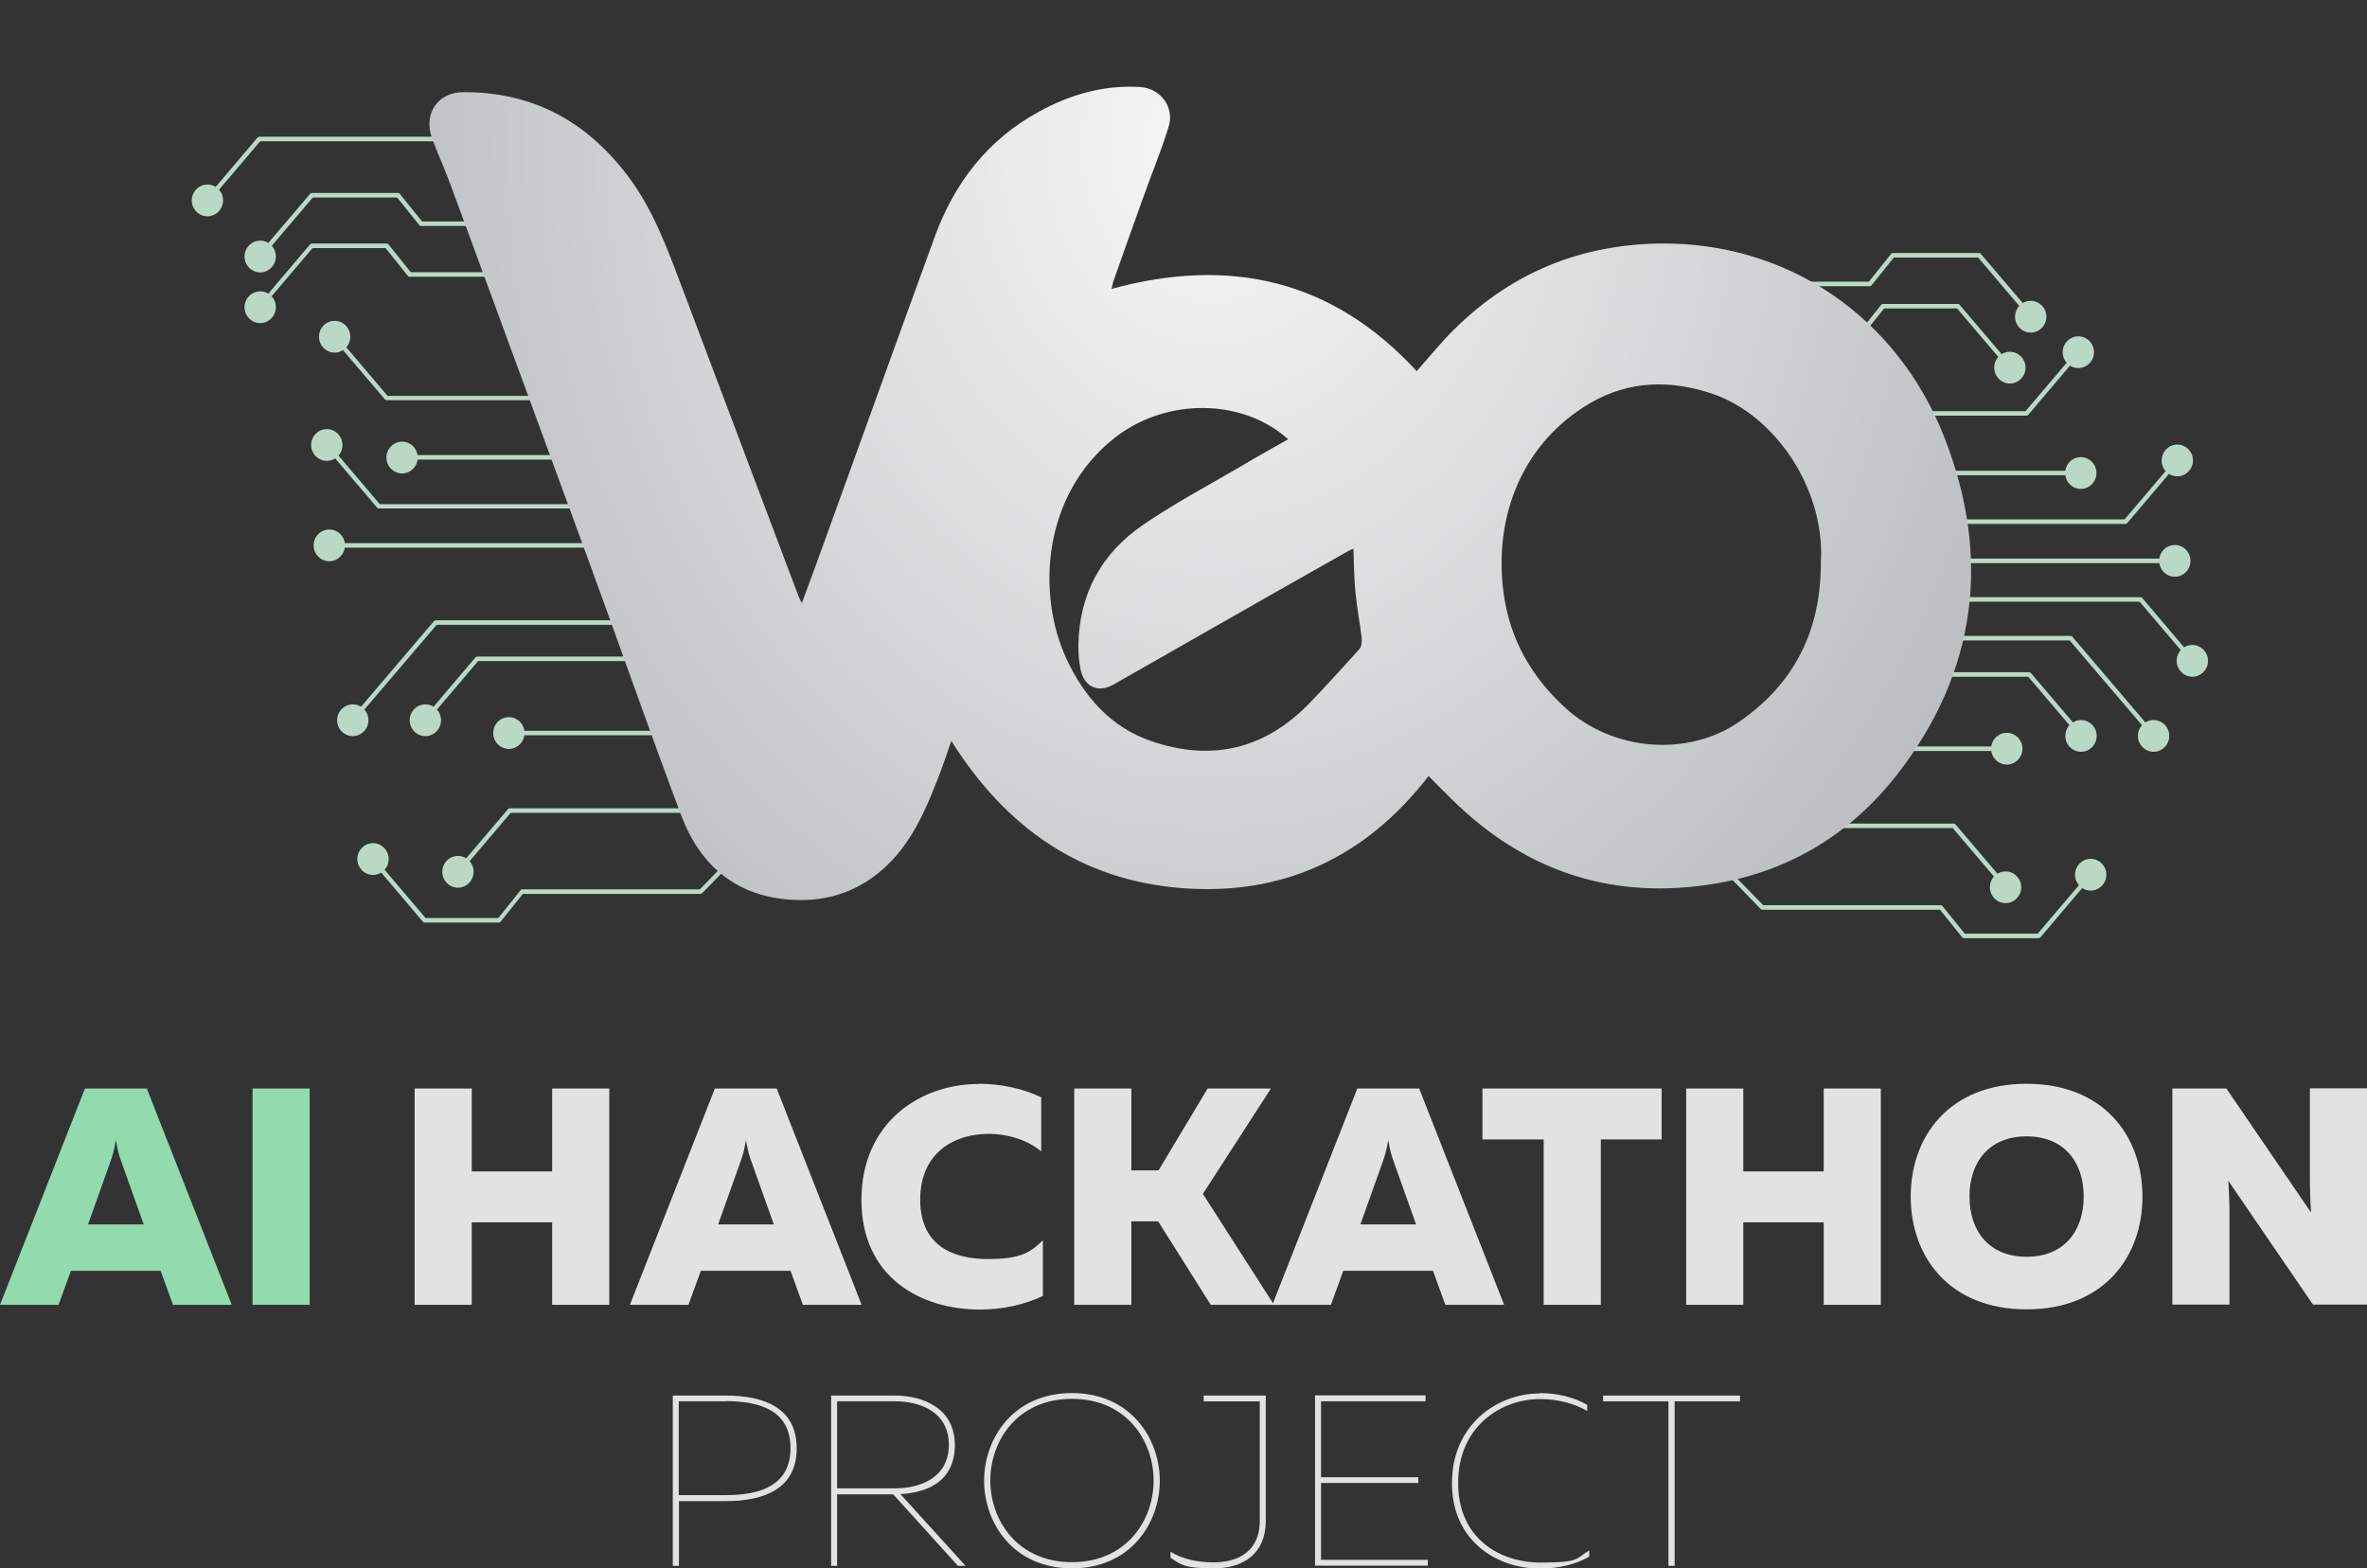 <?xml version="1.0" encoding="UTF-8"?>
<svg id="Calque_2" xmlns="http://www.w3.org/2000/svg" version="1.1" xmlns:xlink="http://www.w3.org/1999/xlink" viewBox="0 0 1148 760.5">
  <rect x="0" y="0" width="1148" height="760.5" fill="#333333" stroke="none"/>
  <!-- Generator: Adobe Illustrator 29.1.0, SVG Export Plug-In . SVG Version: 2.1.0 Build 142)  -->
  <defs>
    <style>
      .st0 {
        fill: url(#radial-gradient);
      }

      .st1 {
        fill: #91dbaf;
      }

      .st2 {
        fill: #bad8c6;
      }

      .st3 {
        fill: #e1e2e2;
      }
    </style>
    <radialGradient id="radial-gradient" cx="587.3" cy="70.7" fx="587.3" fy="70.7" r="561.8" gradientTransform="translate(0 -14) scale(1 1.2)" gradientUnits="userSpaceOnUse">
      <stop offset="0" stop-color="#f7f7f7"/>
      <stop offset="1" stop-color="#a7acae"/>
    </radialGradient>
  </defs>
  <g>
    <path class="st1" d="M0,632.8l41.2-104.9h30l41.2,104.9h-28.5l-6-16.5h-43.5l-6,16.5H0ZM42.7,593.8h27l-10.8-30.3c-.9-2.5-1.8-5.1-2.7-10.6-.9,5.5-1.8,8.1-2.7,10.6l-10.8,30.3h0Z"/>
    <path class="st1" d="M150.2,527.9v104.9h-27.7v-104.9h27.7Z"/>
    <path class="st3" d="M295.5,527.9v104.9h-27.7v-40h-39v40h-27.7v-104.9h27.7v40.2h39v-40.2h27.7Z"/>
    <path class="st3" d="M305.5,632.8l41.2-104.9h30l41.2,104.9h-28.5l-6-16.5h-43.5l-6,16.5h-28.5ZM348.3,593.8h27l-10.8-30.3c-.9-2.5-1.8-5.1-2.7-10.6-.9,5.5-1.8,8.1-2.7,10.6l-10.8,30.3h0Z"/>
    <path class="st3" d="M474.6,525.6c10.6,0,21.3,2.2,30.4,6.6v26.2c-6.4-5.4-16-8.5-25.6-8.5-16.6,0-33.1,9.1-33.1,31.9s16.5,28.8,32.8,28.8,20.7-3.3,26.7-9.1v27c-9.1,4.3-19.5,6.6-30.6,6.6-28.8,0-57.4-15.7-57.4-53.2s28.5-56.2,56.8-56.2h0Z"/>
    <path class="st3" d="M521,632.8v-104.9h27.7v39.7h13.2l23.8-39.7h30.7l-33,51.1,34.5,53.8h-30.7l-25.5-40.5h-13v40.5h-27.7Z"/>
    <path class="st3" d="M617.1,632.8l41.2-104.9h30l41.2,104.9h-28.5l-6-16.5h-43.5l-6,16.5h-28.5ZM659.8,593.8h27l-10.8-30.3c-.9-2.5-1.8-5.1-2.7-10.6-.9,5.5-1.8,8.1-2.7,10.6l-10.8,30.3h0Z"/>
    <path class="st3" d="M805.9,527.9v24.7h-29.5v80.2h-27.7v-80.2h-29.7v-24.7h86.9,0Z"/>
    <path class="st3" d="M912.2,527.9v104.9h-27.7v-40h-39v40h-27.7v-104.9h27.7v40.2h39v-40.2h27.7Z"/>
    <path class="st3" d="M982.9,525.6c37.5,0,56.2,25.5,56.2,54.7s-18.7,54.7-56.2,54.7-56.2-25.5-56.2-54.7,18.7-54.7,56.2-54.7h0ZM982.9,551.1c-18.1,0-27.7,12.4-27.7,29.2s9.6,29.2,27.7,29.2,27.7-12.4,27.7-29.2-9.6-29.2-27.7-29.2Z"/>
    <path class="st3" d="M1053.6,632.8v-104.9h26.2l41.1,60.2c-.4-5-.6-11.5-.6-17.4v-42.9h27.7v104.9h-26.2l-41.1-60.1c.4,5,.6,11.5.6,17.2v42.9h-27.7Z"/>
  </g>
  <g>
    <path class="st3" d="M351.9,676.8c18.3,0,34.5,5.7,34.5,25.6s-16.2,25.6-34.5,25.6h-22.6v31.4h-3v-82.6h25.6ZM352,679.6h-22.8v45.5h22.8c16.9,0,31.4-4.8,31.4-22.8s-14.4-22.8-31.4-22.8h0Z"/>
    <path class="st3" d="M403.1,759.4v-82.6h31c13.6,0,29,6.2,29,24s-13.6,23.1-26.4,23.8l31.6,34.8h-3.7l-31.4-34.7h-27.2v34.7h-3,0ZM406,721.8h28.2c12.1,0,26-5.2,26-21.1s-13.8-21.1-26-21.1h-28.2v42.2Z"/>
    <path class="st3" d="M519.9,675.6c28.5,0,42.6,22.1,42.6,42.5s-14,42.5-42.6,42.5-42.6-22.1-42.6-42.5,14-42.5,42.6-42.5ZM519.9,678.4c-26.5,0-39.6,20.4-39.6,39.6s13.1,39.6,39.6,39.6,39.6-20.4,39.6-39.6-13.1-39.6-39.6-39.6Z"/>
    <path class="st3" d="M613.9,676.8v60.9c0,15.6-10.7,22.9-25.1,22.9s-15.8-1.7-21.1-5.1v-3c5.4,3.5,12.9,5.2,20.8,5.2,13.1,0,22.5-6.2,22.5-20.1v-58h-27.2v-2.8h30.2Z"/>
    <path class="st3" d="M691.4,676.8v2.8h-50.7v36.8h47.2v2.8h-47.2v37.3h51.8v2.8h-54.7v-82.6h53.7Z"/>
    <path class="st3" d="M746.7,675.6c8.3,0,16.5,1.9,23.1,5.7v3c-6.2-3.7-14.5-5.8-22.8-5.8-19.3,0-39.8,13.5-39.8,40.7s20.5,38.6,40,38.6,17-2,23.6-5.9v3c-6.5,3.8-14.8,5.8-24.1,5.8-20.5,0-42.5-13.2-42.5-41.4s21.8-43.5,42.4-43.5h0Z"/>
    <path class="st3" d="M843.9,676.8v2.8h-31.7v79.8h-3v-79.8h-31.7v-2.8h66.4Z"/>
  </g>
  <g>
    <path class="st2" d="M211.3,344.3c-.2,0-.5,0-.7-.3-.5-.4-.5-1.1-.1-1.5l20.1-23.7c.2-.2.5-.4.8-.4h77.1c.6,0,1.1.5,1.1,1.1s-.5,1.1-1.1,1.1h-76.6l-19.8,23.3c-.2.2-.5.4-.8.4Z"/>
    <path class="st2" d="M213.9,349.3c0-4.3-3.4-7.7-7.6-7.7s-7.6,3.5-7.6,7.7,3.4,7.7,7.6,7.7,7.6-3.5,7.6-7.7Z"/>
    <path class="st2" d="M254.4,355.5c0-4.3-3.4-7.7-7.6-7.7s-7.6,3.5-7.6,7.7,3.4,7.7,7.6,7.7,7.6-3.5,7.6-7.7Z"/>
    <path class="st2" d="M280.2,246.6h-96.5c-.3,0-.6-.1-.8-.4l-20.1-23.6c-.4-.5-.3-1.1.1-1.5.5-.4,1.1-.3,1.5.1l19.8,23.3h96c.6,0,1.1.5,1.1,1.1s-.5,1.1-1.1,1.1Z"/>
    <path class="st2" d="M166.1,215.8c0,4.3-3.4,7.7-7.6,7.7s-7.6-3.5-7.6-7.7,3.4-7.7,7.6-7.7,7.6,3.5,7.6,7.7Z"/>
    <path class="st2" d="M260.4,194.1h-72.9c-.3,0-.6-.1-.8-.4l-20.1-23.6c-.4-.5-.3-1.1.1-1.5.5-.4,1.1-.3,1.5.1l19.8,23.3h72.4c.6,0,1.1.5,1.1,1.1s-.5,1.1-1.1,1.1Z"/>
    <path class="st2" d="M169.9,163.3c0,4.3-3.4,7.7-7.6,7.7s-7.6-3.5-7.6-7.7,3.4-7.7,7.6-7.7,7.6,3.5,7.6,7.7Z"/>
    <path class="st2" d="M131.1,144c-.2,0-.5,0-.7-.3-.5-.4-.5-1.1-.1-1.5l20.1-23.7c.2-.2.5-.4.8-.4h36.4c.3,0,.6.1.8.4l10.8,13.5h35.9c.6,0,1.1.5,1.1,1.1s-.5,1.1-1.1,1.1h-36.5c-.3,0-.6-.1-.8-.4l-10.8-13.5h-35.4l-19.8,23.3c-.2.2-.5.4-.8.4Z"/>
    <path class="st2" d="M133.8,149c0-4.3-3.4-7.7-7.6-7.7s-7.6,3.5-7.6,7.7,3.4,7.7,7.6,7.7,7.6-3.5,7.6-7.7Z"/>
    <path class="st2" d="M242.3,447.4h-36.4c-.3,0-.6-.1-.8-.4l-20.1-23.7c-.4-.5-.3-1.1.1-1.5.5-.4,1.1-.3,1.5.1l19.8,23.3h35.3l10.8-13.5c.2-.3.5-.4.8-.4h86.1l13.2-13.5c.4-.4,1.1-.4,1.5,0,.4.4.4,1.1,0,1.5l-13.6,13.9c-.2.2-.5.3-.8.3h-86.1l-10.8,13.5c-.2.3-.5.4-.8.4Z"/>
    <path class="st2" d="M188.5,416.6c0,4.3-3.4,7.7-7.6,7.7s-7.6-3.5-7.6-7.7,3.4-7.7,7.6-7.7,7.6,3.5,7.6,7.7Z"/>
    <path class="st2" d="M131.1,119.4c-.2,0-.5,0-.7-.3-.5-.4-.5-1.1-.1-1.5l20.1-23.6c.2-.2.5-.4.8-.4h41.9c.3,0,.6.1.8.4l10.8,13.4h36.3c.6,0,1.1.5,1.1,1.1s-.5,1.1-1.1,1.1h-36.8c-.3,0-.6-.1-.8-.4l-10.8-13.4h-40.9l-19.8,23.3c-.2.2-.5.4-.8.4Z"/>
    <path class="st2" d="M133.8,124.4c0-4.3-3.4-7.7-7.6-7.7s-7.6,3.5-7.6,7.7,3.4,7.7,7.6,7.7,7.6-3.5,7.6-7.7Z"/>
    <path class="st2" d="M105.6,92.2c-.2,0-.5,0-.7-.3-.5-.4-.5-1.1-.1-1.5l20.1-23.7c.2-.2.5-.4.8-.4h113.5c.6,0,1.1.5,1.1,1.1s-.5,1.1-1.1,1.1h-113l-19.8,23.3c-.2.2-.5.4-.8.4Z"/>
    <path class="st2" d="M108.2,97.2c0-4.3-3.4-7.7-7.6-7.7s-7.6,3.5-7.6,7.7,3.4,7.7,7.6,7.7,7.6-3.5,7.6-7.7Z"/>
    <path class="st2" d="M227.1,417.8c-.2,0-.5,0-.7-.3-.5-.4-.5-1.1-.1-1.5l20.1-23.6c.2-.2.5-.4.8-.4h86c.6,0,1.1.5,1.1,1.1s-.5,1.1-1.1,1.1h-85.5l-19.8,23.3c-.2.2-.5.4-.8.4Z"/>
    <path class="st2" d="M229.7,422.8c0-4.3-3.4-7.7-7.6-7.7s-7.6,3.5-7.6,7.7,3.4,7.7,7.6,7.7,7.6-3.5,7.6-7.7Z"/>
    <path class="st2" d="M176.1,344.3c-.2,0-.5,0-.7-.3-.5-.4-.5-1.1-.1-1.5l35.2-41.3c.2-.2.5-.4.8-.4h90.7c.6,0,1.1.5,1.1,1.1s-.5,1.1-1.1,1.1h-90.2l-34.9,40.9c-.2.2-.5.4-.8.4Z"/>
    <path class="st2" d="M178.7,349.3c0-4.3-3.4-7.7-7.6-7.7s-7.6,3.5-7.6,7.7,3.4,7.7,7.6,7.7,7.6-3.5,7.6-7.7Z"/>
    <path class="st2" d="M287.1,265.6h-119.8c-.6,0-1.1-.5-1.1-1.1s.5-1.1,1.1-1.1h119.8c.6,0,1.1.5,1.1,1.1s-.5,1.1-1.1,1.1Z"/>
    <path class="st2" d="M167.3,264.5c0-4.3-3.4-7.7-7.6-7.7s-7.6,3.5-7.6,7.7,3.4,7.7,7.6,7.7,7.6-3.5,7.6-7.7Z"/>
    <path class="st2" d="M273.2,222.9h-70.6c-.6,0-1.1-.5-1.1-1.1s.5-1.1,1.1-1.1h70.6c.6,0,1.1.5,1.1,1.1s-.5,1.1-1.1,1.1Z"/>
    <path class="st2" d="M202.6,221.9c0-4.3-3.4-7.7-7.6-7.7s-7.6,3.5-7.6,7.7,3.4,7.7,7.6,7.7,7.6-3.5,7.6-7.7Z"/>
    <path class="st2" d="M315.3,356.6h-60.8c-.6,0-1.1-.5-1.1-1.1s.5-1.1,1.1-1.1h60.8c.6,0,1.1.5,1.1,1.1s-.5,1.1-1.1,1.1Z"/>
    <g>
      <path class="st2" d="M1004.3,351.9c-.3,0-.6-.1-.8-.4l-19.8-23.3h-66.6c-.6,0-1.1-.5-1.1-1.1s.5-1.1,1.1-1.1h67.1c.3,0,.6.1.8.4l20.1,23.6c.4.5.3,1.1-.1,1.5-.2.2-.4.3-.7.3Z"/>
      <path class="st2" d="M1001.7,356.9c0-4.3,3.4-7.7,7.6-7.7s7.6,3.5,7.6,7.7-3.4,7.7-7.6,7.7-7.6-3.5-7.6-7.7Z"/>
      <path class="st2" d="M965.7,363.1c0-4.3,3.4-7.7,7.6-7.7s7.6,3.5,7.6,7.7-3.4,7.7-7.6,7.7-7.6-3.5-7.6-7.7Z"/>
      <path class="st2" d="M1030.9,254.1h-86.5c-.6,0-1.1-.5-1.1-1.1s.5-1.1,1.1-1.1h86l19.8-23.3c.4-.5,1.1-.5,1.5-.1s.5,1.1.1,1.5l-20.1,23.7c-.2.2-.5.4-.8.4Z"/>
      <path class="st2" d="M1048.4,223.3c0,4.3,3.4,7.7,7.6,7.7s7.6-3.5,7.6-7.7-3.4-7.7-7.6-7.7-7.6,3.5-7.6,7.7Z"/>
      <path class="st2" d="M982.9,201.6h-62.9c-.6,0-1.1-.5-1.1-1.1s.5-1.1,1.1-1.1h62.4l19.8-23.3c.4-.5,1.1-.5,1.5-.1.5.4.5,1.1.1,1.5l-20.1,23.7c-.2.2-.5.4-.8.4Z"/>
      <path class="st2" d="M1000.4,170.8c0,4.3,3.4,7.7,7.6,7.7s7.6-3.5,7.6-7.7-3.4-7.7-7.6-7.7-7.6,3.5-7.6,7.7Z"/>
      <path class="st2" d="M969.8,173.3c-.3,0-.6-.1-.8-.4l-19.8-23.3h-35.4l-10.8,13.5c-.2.3-.5.4-.8.4h-36.5c-.6,0-1.1-.5-1.1-1.1s.5-1.1,1.1-1.1h35.9l10.8-13.5c.2-.3.5-.4.8-.4h36.4c.3,0,.6.1.8.4l20.1,23.6c.4.5.3,1.1-.1,1.5-.2.2-.5.3-.7.3Z"/>
      <path class="st2" d="M967.2,178.3c0-4.3,3.4-7.7,7.6-7.7s7.6,3.5,7.6,7.7-3.4,7.7-7.6,7.7-7.6-3.5-7.6-7.7Z"/>
      <path class="st2" d="M988.9,455h-36.4c-.3,0-.6-.1-.8-.4l-10.8-13.4h-86.1c-.3,0-.6-.1-.8-.3l-13.5-13.9c-.4-.4-.4-1.1,0-1.5.4-.4,1.1-.4,1.5,0l13.2,13.5h86.1c.3,0,.6.1.8.4l10.8,13.4h35.4l19.8-23.3c.4-.5,1.1-.5,1.5-.1.5.4.5,1.1.1,1.5l-20.1,23.7c-.2.2-.5.4-.8.4Z"/>
      <path class="st2" d="M1006.4,424.2c0,4.3,3.4,7.7,7.6,7.7s7.6-3.5,7.6-7.7-3.4-7.7-7.6-7.7-7.6,3.5-7.6,7.7Z"/>
      <path class="st2" d="M980,148.6c-.3,0-.6-.1-.8-.4l-19.8-23.3h-40.9l-10.8,13.5c-.2.3-.5.4-.8.4h-36.8c-.6,0-1.1-.5-1.1-1.1s.5-1.1,1.1-1.1h36.3l10.8-13.5c.2-.3.5-.4.8-.4h41.9c.3,0,.6.1.8.4l20.1,23.6c.4.5.3,1.1-.1,1.5-.2.2-.4.3-.7.3Z"/>
      <path class="st2" d="M977.3,153.6c0-4.3,3.4-7.7,7.6-7.7s7.6,3.5,7.6,7.7-3.4,7.7-7.6,7.7-7.6-3.5-7.6-7.7Z"/>
      <path class="st2" d="M1058.3,315.5c-.3,0-.6-.1-.8-.4l-19.8-23.3h-113c-.6,0-1.1-.5-1.1-1.1s.5-1.1,1.1-1.1h113.5c.3,0,.6.1.8.4l20.1,23.7c.4.5.3,1.1-.1,1.5-.2.2-.5.3-.7.3Z"/>
      <path class="st2" d="M1055.7,320.5c0-4.3,3.4-7.7,7.6-7.7s7.6,3.5,7.6,7.7-3.4,7.7-7.6,7.7-7.6-3.5-7.6-7.7Z"/>
      <path class="st2" d="M967.7,425.3c-.3,0-.6-.1-.8-.4l-19.8-23.3h-74.5c-.6,0-1.1-.5-1.1-1.1s.5-1.1,1.1-1.1h75c.3,0,.6.1.8.4l20.1,23.6c.4.5.3,1.1-.1,1.5-.2.2-.5.3-.7.3Z"/>
      <path class="st2" d="M965.1,430.3c0-4.3,3.4-7.7,7.6-7.7s7.6,3.5,7.6,7.7-3.4,7.7-7.6,7.7-7.6-3.5-7.6-7.7Z"/>
      <path class="st2" d="M1039.5,351.9c-.3,0-.6-.1-.8-.4l-34.9-40.9h-80.3c-.6,0-1.1-.5-1.1-1.1s.5-1.1,1.1-1.1h80.8c.3,0,.6.1.8.4l35.2,41.3c.4.5.3,1.1-.1,1.5-.2.2-.5.3-.7.3Z"/>
      <path class="st2" d="M1036.9,356.9c0-4.3,3.4-7.7,7.6-7.7s7.6,3.5,7.6,7.7-3.4,7.7-7.6,7.7-7.6-3.5-7.6-7.7Z"/>
      <path class="st2" d="M1047.2,273.1h-109.8c-.6,0-1.1-.5-1.1-1.1s.5-1.1,1.1-1.1h109.8c.6,0,1.1.5,1.1,1.1s-.5,1.1-1.1,1.1Z"/>
      <path class="st2" d="M1047.2,272c0-4.3,3.4-7.7,7.6-7.7s7.6,3.5,7.6,7.7-3.4,7.7-7.6,7.7-7.6-3.5-7.6-7.7Z"/>
      <path class="st2" d="M1001.6,230.5h-60.6c-.6,0-1.1-.5-1.1-1.1s.5-1.1,1.1-1.1h60.6c.6,0,1.1.5,1.1,1.1s-.5,1.1-1.1,1.1Z"/>
      <path class="st2" d="M1001.6,229.4c0-4.3,3.4-7.7,7.6-7.7s7.6,3.5,7.6,7.7-3.4,7.7-7.6,7.7-7.6-3.5-7.6-7.7Z"/>
      <path class="st2" d="M965.7,364.2h-60.8c-.6,0-1.1-.5-1.1-1.1s.5-1.1,1.1-1.1h60.8c.6,0,1.1.5,1.1,1.1s-.5,1.1-1.1,1.1Z"/>
    </g>
  </g>
  <path class="st0" d="M692.6,376.7c-30.7,39.5-70.8,57.8-119.5,54-48.6-3.8-85.1-29-111.7-71.4-2.4,6.9-4.4,13-6.8,19-5.9,15.1-12.4,29.8-24.2,41.2-12.9,12.4-28.3,17.9-46,16.9-26.9-1.5-44.7-16.2-54.1-41.2-14.7-39.1-28.5-78.6-42.8-117.8-22.9-62.6-45.9-125.1-68.9-187.6-2.8-7.6-6.2-15-9-22.6-4.4-12,2.6-22.4,15-22.5,33.2-.2,59.5,13.7,79.8,40.5,12.3,16.2,19.1,35,26.2,53.7,18.9,50.1,37.8,100.2,56.7,150.3.3.8.7,1.5,1.6,3.3,2.6-7.1,5-13.5,7.3-19.8,19.1-52.7,38-105.4,57.2-158,9.6-26.3,25.9-47.1,50.4-60.5,15.3-8.4,31.6-13.1,49.2-12,9.8.6,16.7,9.6,13.8,19.2-3.6,11.8-8.4,23.2-12.5,34.8-4.8,13.4-9.6,26.8-14.3,40.2-.4,1.1-.5,2.2-.9,3.7,56.9-15.5,106.8-4.9,148,39.9,4.5-5.1,8.7-10.1,13.1-15,28.4-30.6,63.1-46.2,104.5-46.9,62.3-.9,115.3,35.6,138.2,93.7,22.9,58.1,16,113.8-22.6,163.6-22.5,28.9-52.1,46.9-87.7,53-49.3,8.5-92.4-5.1-128.5-40.8-3.6-3.5-7.1-7.1-11.1-11.1M883.2,271.6c1.5-35-22.3-70.1-52.3-80.5-20.4-7-40.7-6.6-59.5,4.3-32.6,19-47.3,54.5-42.1,92.6,3.1,22.3,13.6,40.4,29.9,55.3,22.8,20.9,59.5,24.2,84.8,6.4,26-18.2,39.5-43.6,39.1-78.1M624.7,213c-1.8-1.5-2.9-2.5-4-3.3-22.7-16.7-56.7-15.6-79.9,2.5-35.2,27.5-38.1,75.7-23.7,107,8.6,18.7,21.7,33.5,41.2,40.2,29.4,10.1,55.5,4,77.4-19,8-8.4,15.9-17,23.7-25.7,1-1.2,1.2-3.7,1-5.5-.9-7.4-2.3-14.6-3-22-.7-6.9-.7-13.8-1-21.1-1.1.5-1.9.8-2.6,1.2-23.2,13.1-46.3,26.2-69.4,39.4-14.8,8.4-29.5,16.9-44.4,25.3-7.6,4.3-14.4,1-16-7.7-.7-3.7-1-7.5-1-11.3.4-25.1,11.3-44.7,31.3-58.4,15.3-10.5,31.8-19.2,47.8-28.6,7.2-4.3,14.6-8.4,22.7-13h0Z"/>
</svg>